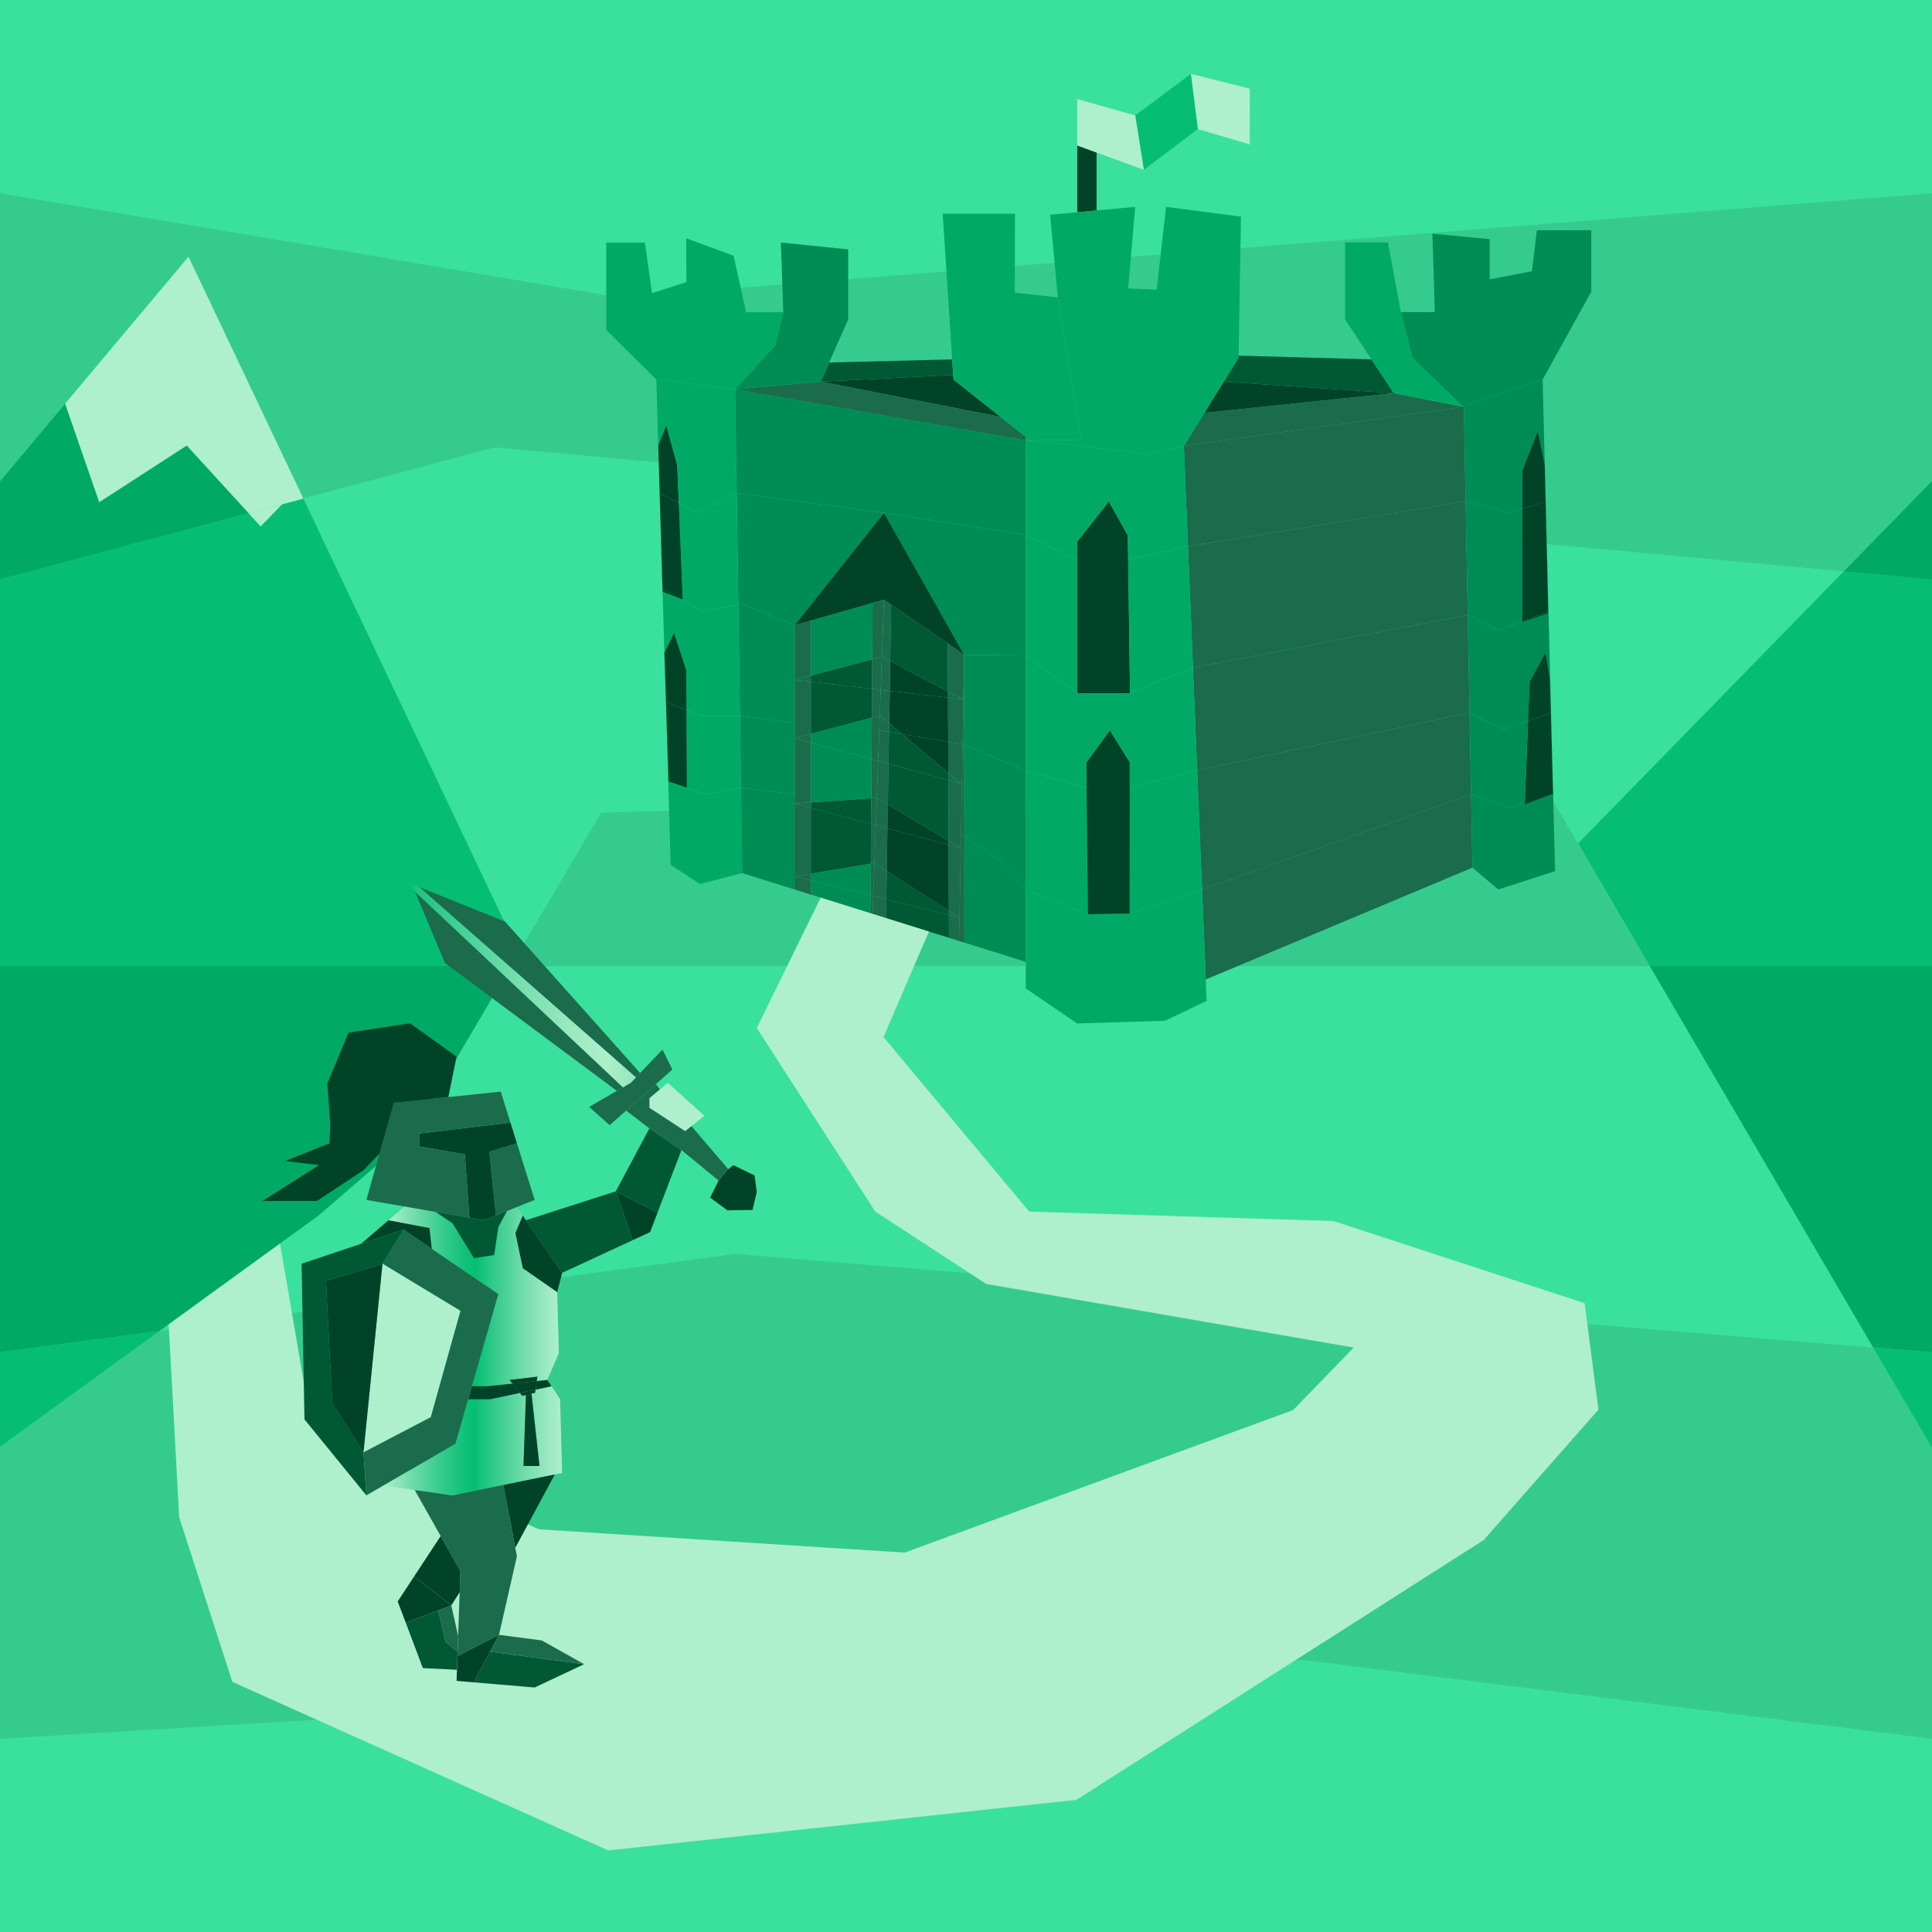 <?xml version="1.0" encoding="UTF-8"?>
<svg xmlns="http://www.w3.org/2000/svg" xmlns:xlink="http://www.w3.org/1999/xlink" viewBox="0 0 500 500">
  <defs>
    <style>
      .cls-1 {
        fill: url(#linear-gradient-2);
      }

      .cls-2 {
        fill: url(#New_Pattern_Swatch_4);
      }

      .cls-3 {
        fill: #3ae09e;
      }

      .cls-4 {
        fill: #05be74;
      }

      .cls-5 {
        fill: #35cb8f;
      }

      .cls-6 {
        fill: #008c55;
      }

      .cls-7 {
        fill: #004328;
      }

      .cls-8 {
        fill: none;
      }

      .cls-9 {
        fill: #1b6c4c;
      }

      .cls-10 {
        fill: url(#linear-gradient-3);
      }

      .cls-11 {
        fill: url(#linear-gradient);
      }

      .cls-12 {
        fill: #aeefcc;
      }

      .cls-13 {
        fill: #0a6;
      }

      .cls-14 {
        fill: #005835;
      }
    </style>
    <linearGradient id="linear-gradient" x1="9562" y1="-7412" x2="9712" y2="-7412" gradientTransform="translate(-9562 -7380) scale(1 -1)" gradientUnits="userSpaceOnUse">
      <stop offset="0" stop-color="#aeefcc"/>
      <stop offset=".17" stop-color="#6adba8"/>
      <stop offset=".33" stop-color="#33cb8c"/>
      <stop offset=".45" stop-color="#11c17a"/>
      <stop offset=".51" stop-color="#05be74"/>
      <stop offset=".64" stop-color="#39cd8f"/>
      <stop offset=".81" stop-color="#78dfaf"/>
      <stop offset=".94" stop-color="#9feac4"/>
      <stop offset="1" stop-color="#aeefcc"/>
    </linearGradient>
    <pattern id="New_Pattern_Swatch_4" data-name="New Pattern Swatch 4" x="0" y="0" width="150" height="64" patternTransform="translate(-1781.35 -1881.08) scale(.76)" patternUnits="userSpaceOnUse" viewBox="0 0 150 64">
      <g>
        <rect class="cls-8" width="150" height="64"/>
        <rect class="cls-11" width="150" height="64"/>
      </g>
    </pattern>
    <linearGradient id="linear-gradient-2" x1="99.18" y1="372.88" x2="145.48" y2="372.88" gradientTransform="matrix(1, 0, 0, 1, 0, 0)" xlink:href="#linear-gradient"/>
    <linearGradient id="linear-gradient-3" x1="100.53" y1="335.5" x2="144.63" y2="335.5" gradientTransform="matrix(1, 0, 0, 1, 0, 0)" xlink:href="#linear-gradient"/>
  </defs>
  <g id="Layer_2" data-name="Layer 2">
    <rect class="cls-3" x=".01" width="500" height="500"/>
  </g>
  <g id="Layer_1" data-name="Layer 1">
    <path class="cls-8" d="m486.56,355.51s-72.23,29.83-73.23,29.83-86,5.67-89,5.67-94.67-15.33-95.63-14.78-68.38-26.22-68.38-26.22l-11.94-53.52,39.8-56.88,42.22,13.15"/>
    <path class="cls-8" d="m230.41,252.75l-12.19,41.25,16.11,36s56.33,21.56,58,21.78,91.67-.22,94,0,69.67-19.11,69.67-19.11l11.3-4.64,19.26,27.48"/>
  </g>
  <g id="Layer_4" data-name="Layer 4">
    <g>
      <polygon class="cls-3" points="500 0 500 50 160.25 76.96 0 50 0 0 500 0"/>
      <polygon class="cls-5" points="500 50 500 124.66 499.83 124.66 477.14 147.9 128.05 115.81 78.51 129.04 48.78 66.44 16.84 104.5 0 124.56 0 50 160.25 76.96 500 50"/>
      <polygon class="cls-3" points="134.3 246.49 78.51 129.04 128.05 115.81 477.14 147.9 408.39 218.3 399.67 203.42 155.59 210.32 134.3 246.49"/>
      <polygon class="cls-4" points="0 150 64.33 132.82 67.44 136.22 73.01 130.51 78.51 129.04 134.3 246.49 132.23 250 0 250 0 150"/>
      <polygon class="cls-4" points="408.39 218.3 477.14 147.9 500 150 500 250 426.95 250 408.39 218.3"/>
      <polygon class="cls-12" points="48.78 66.44 78.51 129.04 73.01 130.51 64.33 132.82 48.33 115.33 25.67 130 16.84 104.5 48.78 66.44"/>
      <polygon class="cls-13" points="48.33 115.33 64.33 132.82 0 150 0 124.56 16.84 104.5 25.67 130 48.33 115.33"/>
      <polygon class="cls-13" points="500 124.66 500 150 477.14 147.9 499.83 124.66 500 124.66"/>
      <polygon class="cls-12" points="73.01 130.51 67.44 136.22 64.33 132.82 73.01 130.51"/>
      <polygon class="cls-3" points="0 450 337.36 429.61 500 450 500 500 0 500 0 450"/>
      <polygon class="cls-5" points="500 374.44 500 450 337.36 429.61 0 450 0 374.44 41.27 344.47 190.24 324.52 484.78 348.75 499.83 374.44 500 374.44"/>
      <polygon class="cls-13" points="500 250 500 350 484.78 348.75 426.95 250 500 250"/>
      <polygon class="cls-13" points="132.23 250 106.33 294 82.33 314.66 41.27 344.47 0 350 0 250 132.23 250"/>
      <polygon class="cls-4" points="41.27 344.47 0 374.44 0 350 41.27 344.47"/>
      <polygon class="cls-4" points="499.83 374.44 484.78 348.75 500 350 500 374.44 499.83 374.44"/>
      <polygon class="cls-5" points="155.59 210.32 399.67 203.42 408.39 218.3 426.95 250 132.23 250 134.3 246.49 155.59 210.32"/>
    </g>
    <g>
      <polygon class="cls-14" points="225.48 206.58 225.44 213.24 209.86 209.06 209.86 207.64 225.48 206.58"/>
      <polygon class="cls-9" points="229.78 208.2 229.67 214.39 226.66 213.57 226.92 206.48 229.78 208.2"/>
      <polygon class="cls-6" points="225.63 185.7 225.55 196.49 209.86 192.2 209.86 189.92 225.63 185.7"/>
      <polygon class="cls-9" points="228.77 155.21 230.63 156.48 230.38 171.07 228.24 169.94 228.77 155.21"/>
      <polygon class="cls-7" points="245.35 180.57 245.39 191.97 233.44 189.98 230.13 187.2 230.26 178.82 245.35 180.57"/>
      <polygon class="cls-9" points="307.44 141.4 379.3 129.77 379.85 159.15 308.73 172.81 307.44 141.4"/>
      <polygon class="cls-9" points="227.93 178.54 227.68 185.15 225.63 185.7 225.67 178.27 227.93 178.54"/>
      <polygon class="cls-7" points="245.34 178.94 245.35 180.57 230.26 178.82 230.38 171.07 245.34 178.94"/>
      <polygon class="cls-9" points="227.26 196.96 226.92 206.48 225.48 206.58 225.55 196.49 227.26 196.96"/>
      <polygon class="cls-6" points="400.75 158.2 401.41 184.46 401.37 184.48 401.12 175.78 400.02 168.81 395.87 176.38 395.45 186.56 389.14 188.79 380.32 184.46 379.85 159.15 379.86 159.15 387.91 163.15 393.92 160.83 393.92 161.07 400.69 158.71 400.68 158.23 400.75 158.2"/>
      <polygon class="cls-7" points="291.97 144.9 292.45 179.41 278.79 179.41 278.79 144.9 278.79 140.13 286.96 129.77 291.88 138.54 291.97 144.9"/>
      <polygon class="cls-9" points="230.13 187.2 230.08 189.42 227.55 189.01 227.68 185.15 227.69 185.15 230.13 187.2"/>
      <polygon class="cls-9" points="230.08 189.42 230.08 189.43 229.95 197.69 227.26 196.96 227.55 189.01 230.08 189.42"/>
      <polygon class="cls-9" points="229.67 214.39 229.5 225.42 226.3 223.37 226.66 213.57 229.67 214.39"/>
      <polygon class="cls-14" points="233.44 189.98 230.08 189.43 230.08 189.42 230.13 187.2 233.44 189.98"/>
      <polygon class="cls-9" points="230.26 178.82 230.13 187.2 227.69 185.15 227.68 185.15 227.93 178.54 230.26 178.82"/>
      <polygon class="cls-7" points="246.61 97.04 246.67 97.04 246.75 98.22 258.93 107.88 212.39 98.77 246.61 97.04"/>
      <polygon class="cls-9" points="249.54 192.76 249.56 216.47 248.7 215.89 248.69 215.89 248.93 202.82 249.12 192.58 249.54 192.76"/>
      <polygon class="cls-9" points="249.32 181.04 245.35 180.57 245.34 178.94 249.32 181.04"/>
      <polygon class="cls-6" points="265.46 230.2 265.46 248.92 249.57 243.95 249.56 216.47 258.94 222.73 265.46 230.2"/>
      <polygon class="cls-13" points="191.49 185.28 191.77 203.93 182.62 205.54 177.77 203.88 177.67 183.77 181.63 185.28 191.49 185.28"/>
      <polygon class="cls-9" points="209.86 176.43 209.86 189.92 205.64 191.04 205.64 187.17 205.64 175.93 209.86 176.43"/>
      <polygon class="cls-13" points="173.57 223.84 172.93 202.22 173.03 202.27 173.03 202.28 176.54 203.45 177.77 203.88 182.62 205.54 191.77 203.93 192.09 225.96 181.16 228.79 173.57 223.84"/>
      <polygon class="cls-7" points="245.39 191.97 245.41 200.05 233.44 189.98 245.39 191.97"/>
      <polygon class="cls-9" points="229.95 197.69 229.78 208.2 226.92 206.48 227.26 196.96 229.95 197.69"/>
      <polygon class="cls-6" points="228.77 132.71 205.64 161.8 192.09 156.32 191.07 156.5 190.64 127.59 228.77 132.71"/>
      <polygon class="cls-9" points="311.09 230.2 311.1 230.2 380.71 205.54 381.07 224.55 312.05 253.48 311.09 230.2"/>
      <polygon class="cls-14" points="245.29 166.54 245.34 178.94 230.38 171.07 230.63 156.48 245.29 166.53 245.29 166.54"/>
      <polygon class="cls-7" points="360.72 101.75 312.15 106.81 311.82 106.63 316.69 98.77 360.72 101.75"/>
      <polygon class="cls-13" points="190.64 127.59 191.07 156.5 181.63 158.2 175.86 154.88 176.69 155.21 175.68 130.19 180.48 132.71 190.63 127.59 190.64 127.59"/>
      <polygon class="cls-9" points="249.32 181.04 249.12 192.58 245.39 191.97 245.35 180.57 249.32 181.04"/>
      <polygon class="cls-6" points="265.46 138.42 265.46 169.6 249.53 169.45 228.77 132.71 265.46 138.42"/>
      <polygon class="cls-13" points="265.46 230.2 281.55 236.61 292.36 236.42 311.09 230.2 312.05 253.48 312.28 259.03 301.5 264.17 278.79 264.88 265.46 255.81 265.46 248.92 265.46 230.2"/>
      <polygon class="cls-6" points="265.46 113.99 265.46 138.42 228.77 132.71 190.64 127.59 190.24 100.75 265.46 113.99"/>
      <polygon class="cls-14" points="354.93 93.01 360.72 101.75 316.69 98.77 320.55 92.56 320.56 92.04 320.57 92.04 354.93 93.01"/>
      <polygon class="cls-9" points="209.86 174.81 209.86 176.43 205.64 175.93 209.86 174.81"/>
      <polygon class="cls-9" points="249.12 192.58 248.93 202.82 248.7 202.82 245.41 200.05 245.39 191.97 249.12 192.58"/>
      <polygon class="cls-9" points="226.92 206.48 226.66 213.57 225.44 213.24 225.48 206.58 226.92 206.48"/>
      <polygon class="cls-7" points="171.46 153.13 170.35 115.21 170.72 127.59 171.46 152.33 171.48 153.14 171.46 153.13"/>
      <polygon class="cls-9" points="209.86 207.64 209.86 209.06 205.64 207.92 209.86 207.64"/>
      <polygon class="cls-9" points="308.73 172.81 379.85 159.15 380.32 184.46 309.82 199.36 308.73 172.81"/>
      <polygon class="cls-6" points="172.37 181.77 172.32 181.75 171.94 168.9 172.37 181.77"/>
      <polygon class="cls-13" points="265.46 199.46 281.12 203.88 281.19 203.88 281.55 236.61 265.46 230.2 265.46 199.46"/>
      <polygon class="cls-9" points="209.86 189.92 209.86 192.2 205.64 191.04 209.86 189.92"/>
      <polygon class="cls-6" points="265.46 199.46 265.46 230.2 258.94 222.73 249.56 216.47 249.54 192.76 265.13 199.36 265.46 199.46"/>
      <polygon class="cls-6" points="411.83 59.59 411.83 75.49 399.23 98.22 378.62 105.27 365.41 92.54 362.55 80.78 371.33 80.78 370.7 60.48 385.52 61.89 385.52 72.31 396.46 70.19 397.74 59.59 411.83 59.59"/>
      <polygon class="cls-6" points="205.64 207.92 205.64 226.82 205.64 230.2 192.09 225.96 191.77 203.93 192.09 203.88 205.64 205.54 205.64 207.92"/>
      <polygon class="cls-9" points="378.62 105.27 378.62 105.31 306.38 115.4 311.82 106.63 312.15 106.81 360.72 101.75 378.62 105.27"/>
      <polygon class="cls-9" points="209.86 192.2 209.86 207.64 205.64 207.92 205.64 205.54 205.64 191.04 209.86 192.2"/>
      <polygon class="cls-6" points="225.55 196.49 225.48 206.58 209.86 207.64 209.86 192.2 225.55 196.49"/>
      <polygon class="cls-9" points="307.44 141.4 306.38 115.4 378.62 105.31 378.85 105.27 379.3 129.77 307.44 141.4"/>
      <polygon class="cls-9" points="209.86 226.12 209.86 227.87 205.64 226.82 209.86 226.12"/>
      <polygon class="cls-13" points="202.72 80.78 200.67 89.29 190.24 100.75 169.85 98.22 156.89 85.38 156.89 62.77 166.9 62.77 168.74 75.85 177.64 73.02 177.58 61.66 189.86 66.19 193.08 80.78 202.72 80.78"/>
      <polygon class="cls-7" points="400.68 158.23 400.69 158.71 393.92 161.07 393.92 160.83 400.68 158.23"/>
      <polygon class="cls-13" points="401.91 204.49 401.37 184.48 401.41 184.46 401.91 204.49"/>
      <polygon class="cls-9" points="248.32 237.45 248.2 243.52 245.58 242.7 245.56 236.76 248.32 237.45"/>
      <polygon class="cls-14" points="225.67 178.27 225.63 185.7 209.86 189.92 209.86 176.43 225.67 178.27"/>
      <polygon class="cls-12" points="323.46 22.96 323.44 37.38 309.99 33.4 308.19 19.12 323.46 22.96"/>
      <polygon class="cls-9" points="209.86 209.06 209.86 226.12 205.64 226.82 205.64 207.92 209.86 209.06"/>
      <polygon class="cls-9" points="249.53 169.45 249.54 192.76 249.12 192.58 249.32 181.04 249.53 169.45"/>
      <polygon class="cls-7" points="401.91 204.49 401.95 205.54 394.6 207.83 395.45 186.56 401.37 184.48 401.91 204.49"/>
      <polygon class="cls-9" points="309.82 199.36 380.32 184.46 380.71 205.54 311.1 230.2 311.09 230.2 309.82 199.36"/>
      <polygon class="cls-7" points="400.01 129.77 393.92 131.68 393.92 121.78 398 111.42 399.78 120.12 400.01 129.77"/>
      <polygon class="cls-9" points="249.53 169.45 245.29 166.54 245.29 166.53 249.53 169.45"/>
      <polygon class="cls-7" points="175.68 130.19 176.69 155.21 175.86 154.88 171.46 152.33 170.72 127.59 175.68 130.19"/>
      <polygon class="cls-6" points="378.85 105.27 378.62 105.31 378.62 105.27 399.23 98.22 400.75 158.2 400.68 158.23 400.01 129.77 399.78 120.12 398 111.42 393.92 121.78 393.92 131.68 390.62 132.71 379.3 129.77 378.85 105.27"/>
      <polygon class="cls-14" points="245.56 235.68 245.56 236.76 229.37 232.73 229.5 225.42 245.56 235.68"/>
      <polygon class="cls-14" points="225.73 170.6 225.67 178.27 209.86 176.43 209.86 174.81 225.73 170.6"/>
      <polygon class="cls-9" points="229.37 232.73 229.3 237.61 225.83 236.51 225.99 231.88 229.37 232.73"/>
      <polygon class="cls-7" points="283.82 54.46 278.79 54.93 278.79 37.65 282.57 39.03 283.8 39.48 283.8 39.49 283.8 54.25 283.82 54.46"/>
      <polygon class="cls-9" points="248.32 237.45 245.56 236.76 245.56 235.68 248.32 237.45"/>
      <polygon class="cls-7" points="401.95 205.54 394.58 208.3 394.6 207.83 401.95 205.54"/>
      <polygon class="cls-9" points="230.38 171.07 230.26 178.82 227.93 178.54 228.24 169.94 230.38 171.07"/>
      <polygon class="cls-9" points="209.86 160.59 209.86 174.81 205.64 175.93 205.64 161.8 209.86 160.59"/>
      <polygon class="cls-13" points="173.03 202.27 172.93 202.22 172.32 181.75 172.37 181.77 173.03 202.27"/>
      <polygon class="cls-7" points="245.49 218.64 245.56 235.68 229.5 225.42 229.67 214.39 245.49 218.64"/>
      <polygon class="cls-7" points="175.28 120.37 175.68 130.19 170.72 127.59 170.35 115.21 172.42 110 175.28 120.37"/>
      <polygon class="cls-4" points="308.19 19.12 309.99 33.4 296.03 43.96 293.8 29.88 308.19 19.12"/>
      <polygon class="cls-6" points="225.32 231.71 225.28 236.35 209.86 231.52 209.86 227.87 225.32 231.71"/>
      <polygon class="cls-6" points="205.64 175.93 205.64 187.17 192.09 185.28 191.49 185.28 191.07 156.5 192.09 156.32 205.64 161.8 205.64 175.93"/>
      <polygon class="cls-9" points="248.64 219.49 248.32 237.45 245.56 235.68 245.49 218.64 248.64 219.49"/>
      <polygon class="cls-6" points="401.95 205.54 402.45 225.45 387.74 230.2 381.07 224.55 380.71 205.54 390.62 209.07 394.6 207.83 394.58 208.3 401.95 205.54"/>
      <polygon class="cls-6" points="393.92 131.68 393.92 160.83 387.91 163.15 379.86 159.15 379.85 159.15 379.3 129.77 390.62 132.71 393.92 131.68"/>
      <polygon class="cls-14" points="246.41 93.01 246.67 97.04 246.61 97.04 212.39 98.77 214.58 93.81 246.15 93.02 246.41 93.01"/>
      <polygon class="cls-7" points="245.48 217.6 245.49 218.64 229.67 214.39 229.78 208.2 245.48 217.6"/>
      <polygon class="cls-9" points="209.86 227.87 209.86 231.52 205.95 230.29 205.64 230.2 205.64 226.82 209.86 227.87"/>
      <polygon class="cls-13" points="309.82 199.36 311.09 230.2 292.36 236.42 292.38 203.88 309.82 199.36"/>
      <polygon class="cls-13" points="307.44 141.4 308.73 172.81 292.45 179.41 291.97 144.9 307.44 141.4"/>
      <polygon class="cls-9" points="265.46 113.87 265.46 113.99 190.24 100.75 212.39 98.77 258.93 107.88 258.94 107.88 265.46 113.05 265.46 113.87"/>
      <polygon class="cls-6" points="395.45 186.56 394.6 207.83 390.62 209.07 380.71 205.54 380.32 184.46 389.14 188.79 395.45 186.56"/>
      <polygon class="cls-7" points="287.23 188.97 292.38 197.26 292.38 203.88 292.36 236.42 281.55 236.61 281.19 203.88 281.12 197.35 287.23 188.97"/>
      <polygon class="cls-6" points="228.77 155.21 225.83 156.06 225.73 170.6 209.86 174.81 209.86 160.59 228.77 155.21"/>
      <polygon class="cls-14" points="225.44 213.24 225.37 223.53 209.86 226.12 209.86 209.06 225.44 213.24"/>
      <polygon class="cls-13" points="174.45 163.79 171.94 168.9 171.48 153.14 175.86 154.88 181.63 158.2 191.07 156.5 191.49 185.28 181.63 185.28 177.67 183.77 177.61 173.46 174.45 163.79"/>
      <polygon class="cls-13" points="276.11 114.96 265.46 113.99 265.46 113.87 265.6 113.87 279.78 113.87 273.77 76.96 271.76 55.58 278.79 54.93 283.82 54.46 293.8 53.54 291.97 74.63 299.34 74.97 301.78 53.54 321.16 56.06 320.56 92.04 320.55 92.56 316.69 98.77 311.82 106.63 306.38 115.4 297.77 117.64 276.11 114.96"/>
      <polygon class="cls-9" points="248.7 202.82 245.43 201.92 245.41 200.05 248.7 202.82"/>
      <polygon class="cls-14" points="245.41 200.05 245.43 201.92 229.95 197.69 230.08 189.43 233.44 189.98 245.41 200.05"/>
      <polygon class="cls-9" points="249.53 169.45 249.32 181.04 245.34 178.94 245.29 166.54 249.53 169.45"/>
      <polygon class="cls-14" points="245.56 236.76 245.58 242.7 229.3 237.61 229.37 232.73 245.56 236.76"/>
      <polygon class="cls-7" points="177.61 173.46 177.67 183.77 172.37 181.77 171.94 168.9 174.45 163.79 177.61 173.46"/>
      <polygon class="cls-9" points="226.66 213.57 226.3 223.37 225.37 223.53 225.44 213.24 226.66 213.57"/>
      <polygon class="cls-6" points="265.46 169.6 265.46 199.46 265.13 199.36 249.54 192.76 249.53 169.45 265.46 169.6"/>
      <polygon class="cls-12" points="293.8 29.88 296.03 43.96 283.8 39.49 283.8 39.48 282.57 39.03 278.79 37.65 278.79 25.64 293.8 29.88"/>
      <polygon class="cls-9" points="227.55 189.01 227.26 196.96 225.55 196.49 225.63 185.7 227.68 185.15 227.55 189.01"/>
      <polygon class="cls-7" points="171.46 152.33 175.86 154.88 171.48 153.14 171.46 152.33"/>
      <polygon class="cls-6" points="225.37 223.53 225.32 231.71 209.86 227.87 209.86 226.12 225.37 223.53"/>
      <polygon class="cls-14" points="245.43 201.92 245.48 217.6 229.78 208.2 229.95 197.69 245.43 201.92"/>
      <polygon class="cls-7" points="176.54 203.45 173.03 202.28 173.03 202.27 176.54 203.45"/>
      <polygon class="cls-9" points="209.86 231.52 209.86 231.56 205.95 230.29 209.86 231.52"/>
      <polygon class="cls-9" points="248.64 219.49 245.49 218.64 245.48 217.6 248.64 219.49"/>
      <polygon class="cls-13" points="265.46 113.99 276.11 114.96 297.77 117.64 306.38 115.4 307.44 141.4 291.97 144.9 291.88 138.54 286.96 129.77 278.79 140.13 278.79 144.9 265.46 138.42 265.46 113.99"/>
      <polygon class="cls-9" points="225.99 231.88 225.83 236.51 225.28 236.35 225.32 231.71 225.99 231.88"/>
      <polygon class="cls-9" points="225.83 236.51 229.3 237.61 225.28 236.44 225.28 236.35 225.83 236.51"/>
      <polygon class="cls-9" points="226.3 223.37 229.5 225.42 229.37 232.73 225.99 231.88 226.3 223.37"/>
      <polygon class="cls-7" points="400.01 129.77 400.68 158.23 393.92 160.83 393.92 131.68 400.01 129.77"/>
      <polygon class="cls-9" points="249.56 216.47 249.57 243.95 248.2 243.52 248.32 237.45 248.64 219.49 248.69 215.89 248.7 215.89 249.56 216.47"/>
      <polygon class="cls-13" points="258.94 107.88 258.93 107.88 246.75 98.22 246.67 97.04 246.41 93.01 243.97 55.31 262.68 55.31 262.63 75.74 273.77 76.96 279.78 113.87 265.6 113.87 265.46 113.87 265.46 113.05 258.94 107.88"/>
      <polygon class="cls-13" points="265.46 169.6 278.79 179.41 292.45 179.41 308.73 172.81 309.82 199.36 292.38 203.88 292.38 197.26 287.23 188.97 281.12 197.35 281.19 203.88 281.12 203.88 265.46 199.46 265.46 169.6"/>
      <polygon class="cls-6" points="219.51 64.54 219.51 82.67 214.58 93.81 212.39 98.77 190.24 100.75 200.67 89.29 202.72 80.78 202.09 62.77 219.51 64.54"/>
      <polygon class="cls-7" points="245.29 166.53 230.63 156.48 228.77 155.21 209.86 160.59 205.64 161.8 228.77 132.71 249.53 169.45 245.29 166.53"/>
      <polygon class="cls-9" points="226.3 223.37 225.99 231.88 225.32 231.71 225.37 223.53 226.3 223.37"/>
      <polygon class="cls-13" points="170.35 115.21 169.85 98.22 190.24 100.75 190.64 127.59 190.63 127.59 180.48 132.71 175.68 130.19 175.28 120.37 172.42 110 170.35 115.21"/>
      <polygon class="cls-9" points="228.24 169.94 227.93 178.54 225.67 178.27 225.73 170.6 228.24 169.94"/>
      <polygon class="cls-7" points="177.67 183.77 177.77 203.88 176.54 203.45 173.03 202.27 172.37 181.77 177.67 183.77"/>
      <polygon class="cls-7" points="401.12 175.78 401.37 184.48 395.45 186.56 395.87 176.38 400.02 168.81 401.12 175.78"/>
      <polygon class="cls-13" points="354.93 93.01 348.1 82.67 348.1 62.74 359.21 62.74 362.55 80.78 365.41 92.54 378.62 105.27 360.72 101.75 354.93 93.01"/>
      <polygon class="cls-9" points="248.93 202.82 248.69 215.89 248.64 219.49 245.48 217.6 245.43 201.92 248.7 202.82 248.93 202.82"/>
      <polygon class="cls-13" points="265.46 138.42 278.79 144.9 278.79 179.41 265.46 169.6 265.46 138.42"/>
      <polygon class="cls-6" points="205.64 191.04 205.64 205.54 192.09 203.88 191.77 203.93 191.49 185.28 192.09 185.28 205.64 187.17 205.64 191.04"/>
      <polygon class="cls-9" points="228.77 155.21 228.24 169.94 225.73 170.6 225.83 156.06 228.77 155.21"/>
    </g>
    <polyline class="cls-12" points="240.41 241.08 228.66 268.39 266.36 313.56 345.1 316 410.11 337.27 413.67 364.82 383.97 398.57 278.59 465.8 157.41 478.89 60.13 435.27 46.37 392.67 43.66 342.74 72.47 321.83 80.65 369.59 139.44 395.78 234.11 401.81 334.67 364.92 350.33 348.75 255.24 332.29 226.52 313.56 195.85 266.05 212.39 232.31"/>
    <g>
      <polygon class="cls-7" points="195.28 304.21 195.85 308.49 194.75 313.13 188.24 313.23 183.78 309.93 185.97 305.53 188.32 302.67 189.81 301.55 195.28 304.21"/>
      <polygon class="cls-9" points="176.38 297.65 176.32 297.73 168.06 292.02 162.04 287.42 169.75 280.58 170.78 281.96 168.11 284.21 168.11 286.7 177.32 292.71 178.94 291.44 188.42 302.53 188.32 302.67 185.97 305.53 176.38 297.65"/>
      <polygon class="cls-12" points="170.78 281.96 172.84 280.23 182.31 288.78 178.94 291.44 177.32 292.71 168.11 286.7 168.11 284.21 170.78 281.96"/>
      <polygon class="cls-14" points="176.32 297.73 170.19 313.79 170.18 313.79 169.8 313.57 159.36 308.32 168.06 292.02 176.32 297.73"/>
      <polygon class="cls-9" points="164.57 278.83 165.66 277.69 171.45 271.63 174.01 276.79 169.75 280.58 162.04 287.42 157.79 291.19 152.46 286.47 159.64 282.31 161.2 281.41 163.23 280.23 164.57 278.83"/>
      <polygon class="cls-7" points="170.19 313.79 168.25 318.86 163.73 320.96 159.36 308.32 169.8 313.57 170.18 313.79 170.19 313.79"/>
      <polygon class="cls-9" points="130.68 238.49 165.66 277.69 164.57 278.83 108.49 229.57 130.68 238.49"/>
      <polygon class="cls-2" points="108.49 229.57 164.57 278.83 163.23 280.23 161.2 281.41 107.4 230.78 107.39 230.78 106.55 228.79 108.48 229.56 108.49 229.57"/>
      <polygon class="cls-14" points="159.36 308.32 163.73 320.96 145.48 329.41 139.57 320.81 136.11 315.79 159.36 308.32"/>
      <polygon class="cls-9" points="161.2 281.41 159.64 282.31 115.16 249.23 107.39 230.78 107.4 230.78 161.2 281.41"/>
      <polygon class="cls-14" points="151.18 430.69 138.37 436.72 122.62 435.39 126.83 427.45 151.18 430.69"/>
      <polygon class="cls-9" points="151.18 430.69 126.83 427.45 127.15 426.84 129.14 423.1 140.21 424.54 151.18 430.69"/>
      <polygon class="cls-7" points="139.57 320.81 145.48 329.41 144.2 334.43 135.28 328.24 133.35 319.09 135.28 314.57 136.11 315.79 139.57 320.81"/>
      <polygon class="cls-1" points="144.96 362.1 145.48 381.2 143.59 381.59 130.26 384.31 117.12 387 107.32 385.61 99.18 384.47 117.87 373.64 121.17 362.13 126.83 362.13 134.56 360.49 135.16 361.25 136.11 361.02 135.47 379.4 139.62 379.4 137.55 360.67 138.47 360.45 138.59 359.64 142.73 358.76 144.96 362.1"/>
      <polygon class="cls-10" points="144.2 334.43 144.63 350.18 141.64 357.13 138.91 357.42 139.08 356.27 131.87 357.13 132.63 358.08 126.09 358.76 122.14 358.76 128.97 334.91 111.75 323.2 111.75 323.19 111.15 317.82 100.53 315.81 104.69 312.24 112.68 313.62 117.09 316.57 122.64 325.62 127.9 324.82 128.97 317.55 131.23 313.4 133.77 312.38 135.28 314.57 133.35 319.09 135.28 328.24 144.2 334.43"/>
      <polygon class="cls-7" points="143.59 381.59 133.35 400.58 130.26 384.31 143.59 381.59"/>
      <polygon class="cls-7" points="142.73 358.76 138.59 359.64 138.91 357.42 141.64 357.13 142.73 358.76"/>
      <polygon class="cls-7" points="137.55 360.67 139.62 379.4 135.47 379.4 136.11 361.02 137.55 360.67"/>
      <polygon class="cls-7" points="139.08 356.27 138.91 357.42 132.63 358.08 131.87 357.13 139.08 356.27"/>
      <polygon class="cls-7" points="138.91 357.42 138.59 359.64 134.56 360.49 132.63 358.08 138.91 357.42"/>
      <polygon class="cls-7" points="138.59 359.64 138.47 360.45 137.55 360.67 136.11 361.02 135.16 361.25 134.56 360.49 138.59 359.64"/>
      <polygon class="cls-9" points="133.77 295.87 138.37 310.54 133.77 312.38 131.23 313.4 128.32 314.57 126.62 298.07 133.77 295.87"/>
      <polygon class="cls-7" points="132.63 358.08 134.56 360.49 126.83 362.13 121.17 362.13 122.14 358.76 126.09 358.76 132.63 358.08"/>
      <polygon class="cls-7" points="132.11 290.53 133.77 295.87 126.62 298.07 128.32 314.57 125.27 315.79 121.49 315.14 120.29 298.75 108.48 296.69 108.48 293.35 132.1 290.53 132.11 290.53"/>
      <polygon class="cls-9" points="133.35 400.58 133.77 402.79 129.14 423.1 118.38 428.59 118.42 427.45 118.56 423.35 118.96 412.08 119.15 406.58 114.04 397.53 107.32 385.61 117.12 387 130.26 384.31 133.35 400.58"/>
      <polygon class="cls-9" points="129.6 282.51 132.1 290.53 108.48 293.35 108.48 296.69 120.29 298.75 121.49 315.14 112.68 313.62 104.69 312.24 94.82 310.54 98.21 298.54 101.93 285.39 116.02 283.93 129.6 282.51"/>
      <polygon class="cls-14" points="131.23 313.4 128.97 317.55 127.9 324.82 122.64 325.62 117.09 316.57 112.68 313.62 121.49 315.14 125.27 315.79 128.32 314.57 131.23 313.4"/>
      <polygon class="cls-7" points="129.14 423.1 127.15 426.84 126.83 427.45 122.62 435.39 118.16 435.01 118.26 432.13 118.38 428.59 129.14 423.1"/>
      <polygon class="cls-9" points="122.14 358.76 121.17 362.13 117.87 373.64 99.18 384.47 94.82 387 94.07 375.84 111.47 366.75 119.15 339.24 98.99 327.06 104.42 318.21 111.75 323.19 111.75 323.2 128.97 334.91 122.14 358.76"/>
      <polygon class="cls-12" points="119.15 339.24 111.47 366.75 94.07 375.84 98.99 327.06 119.15 339.24"/>
      <polygon class="cls-7" points="114.04 397.53 119.15 406.58 118.96 412.08 116.79 415.48 107.16 408.01 114.04 397.53"/>
      <polygon class="cls-9" points="118.56 423.35 118.42 427.45 118.38 427.45 115.31 424.92 113.41 416.76 116.79 415.48 118.56 423.35"/>
      <polygon class="cls-14" points="118.42 427.45 118.38 428.59 118.26 432.13 118.16 432.13 109.44 431.71 105.01 419.95 113.41 416.76 115.31 424.92 118.38 427.45 118.42 427.45"/>
      <polygon class="cls-7" points="118.16 273.47 116.02 283.93 101.93 285.39 98.21 298.54 94.1 302.83 82.01 310.81 67.92 310.81 82.57 301.51 73.78 300.48 85.28 295.87 85.47 290.89 84.71 280.41 90.19 267.24 106.13 264.82 118.16 273.47"/>
      <polygon class="cls-7" points="116.79 415.48 113.41 416.76 105.01 419.95 102.92 414.45 107.16 408.01 116.79 415.48"/>
      <polygon class="cls-7" points="111.15 317.82 111.75 323.19 104.42 318.21 93.45 321.89 100.53 315.81 111.15 317.82"/>
      <polygon class="cls-14" points="104.42 318.21 98.99 327.06 84.35 331.48 85.99 363.21 94.07 375.84 94.82 387 78.8 367.34 78.05 327.06 93.45 321.89 104.42 318.21"/>
      <polygon class="cls-7" points="98.99 327.06 94.07 375.84 85.99 363.21 84.35 331.48 98.99 327.06"/>
    </g>
  </g>
</svg>